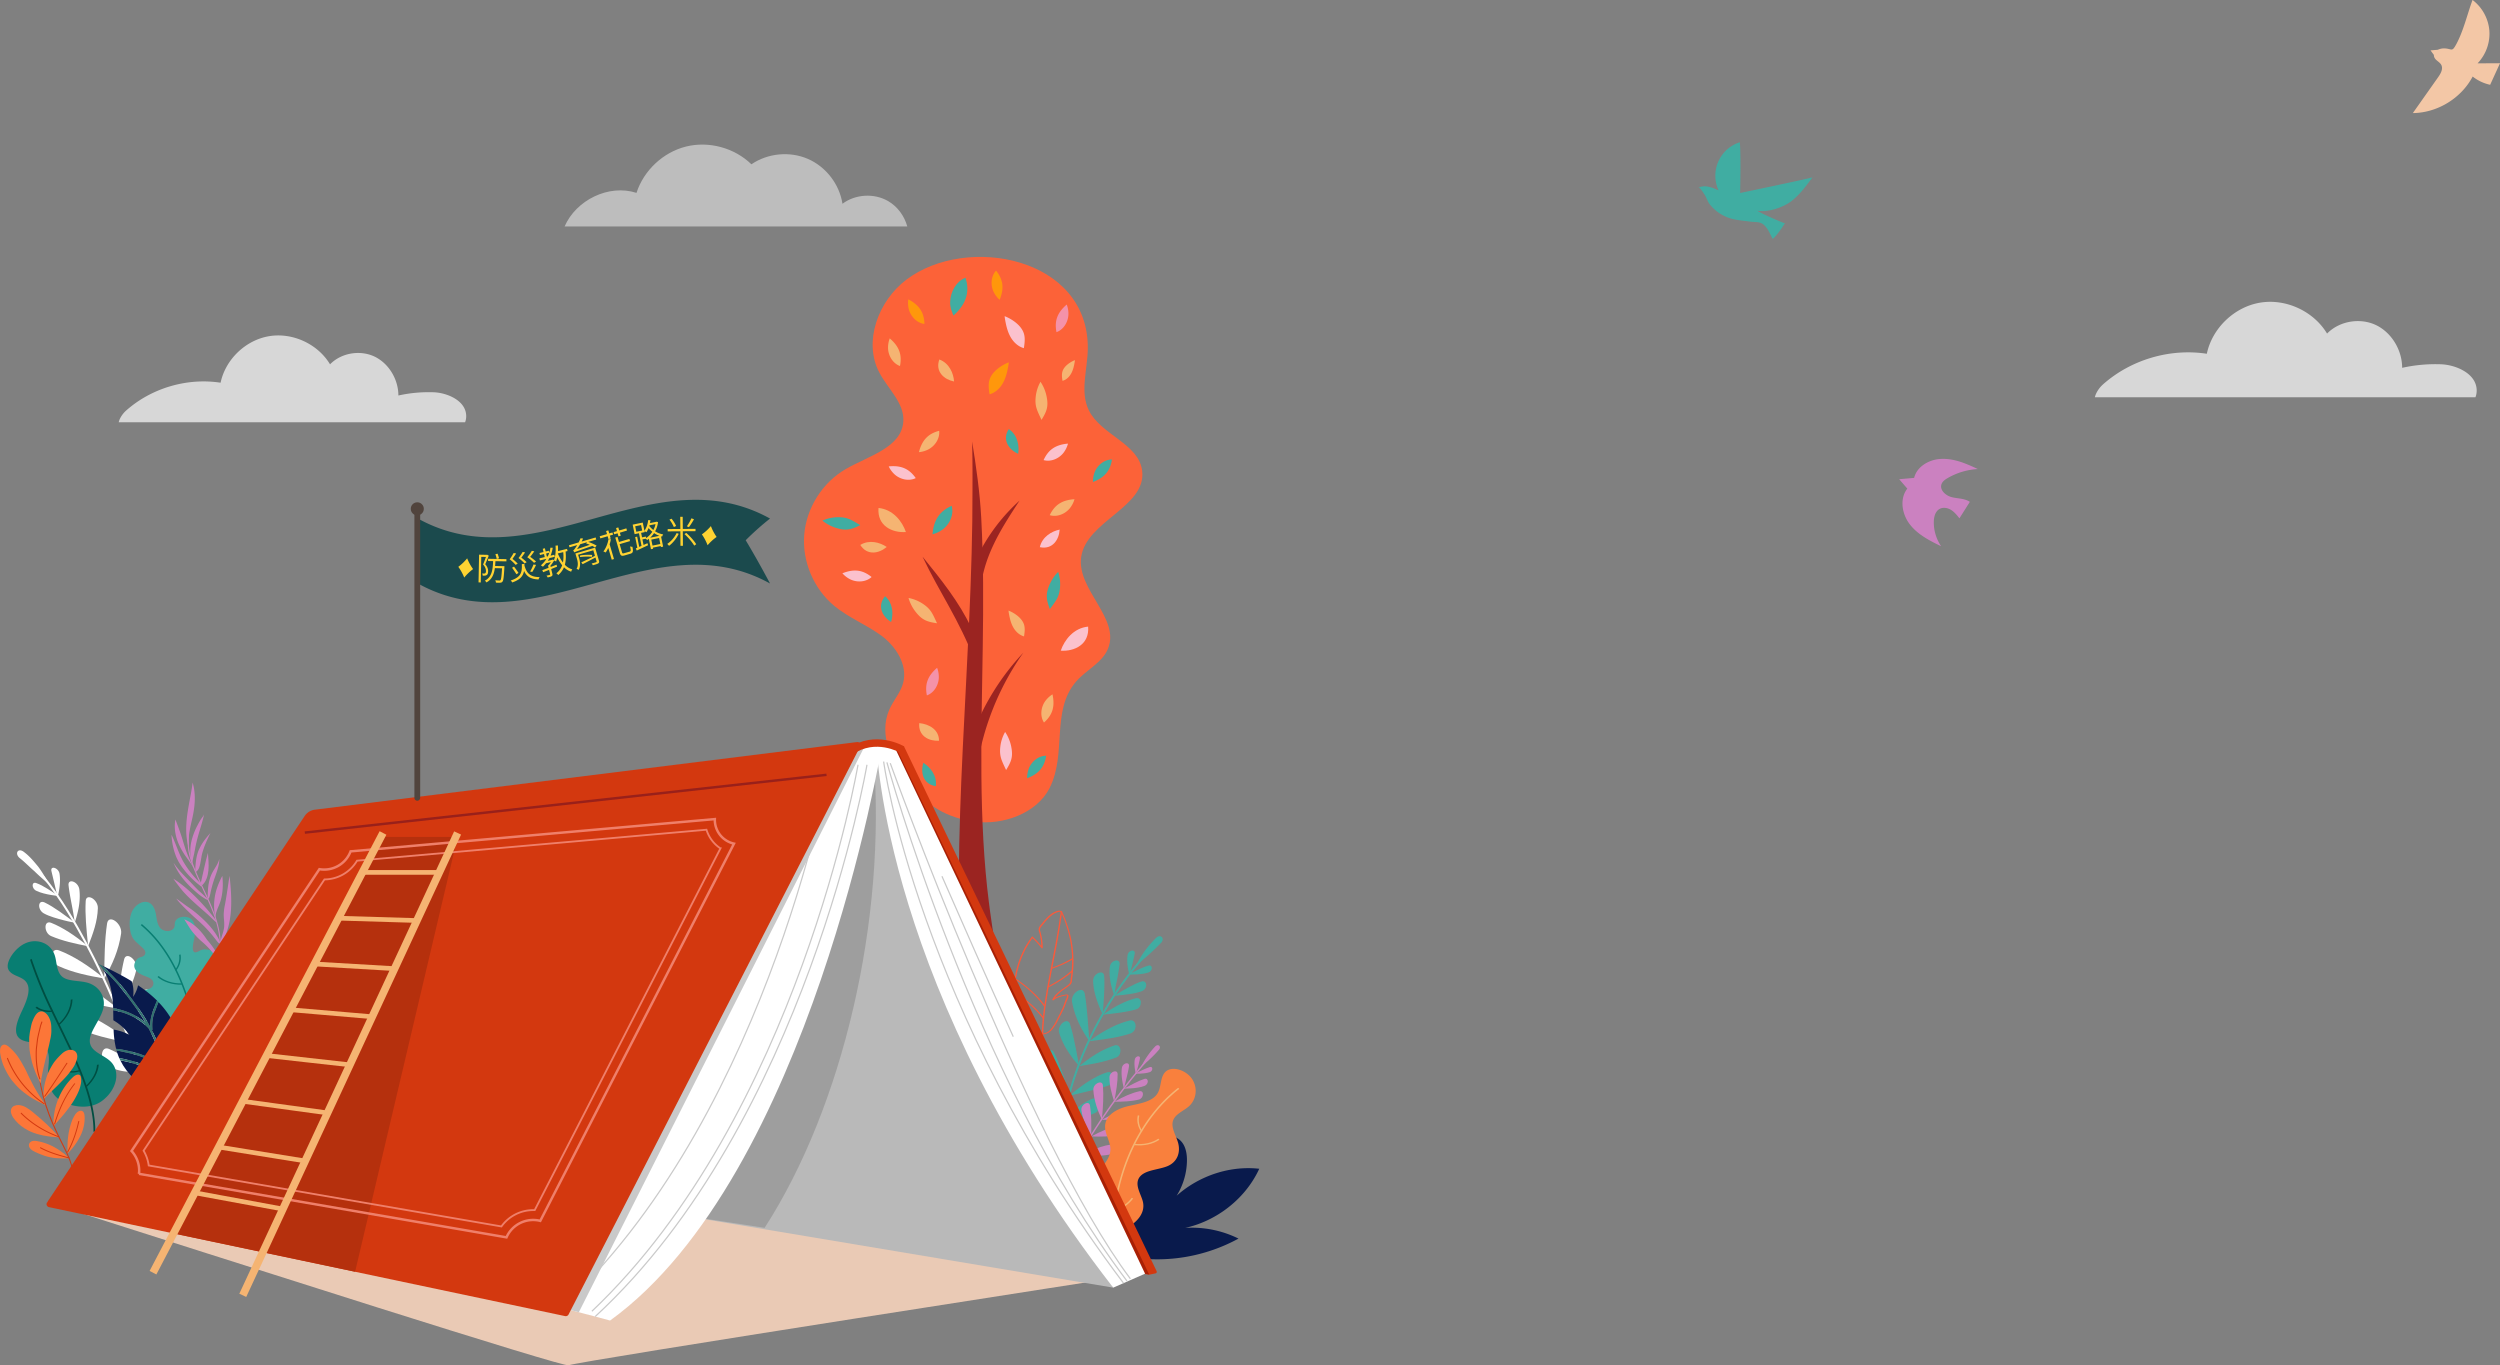 <svg id="圖層_1" data-name="圖層 1" xmlns="http://www.w3.org/2000/svg" viewBox="0 0 3454.13 1886.42"><rect x="0" y="0" width="3454.13" height="1886.42" fill="#808080" stroke="none"/><defs><style>.cls-1{fill:#1b4a4d;}.cls-2{fill:#ffd332;}.cls-3,.cls-35,.cls-36{fill:#fff;}.cls-4{fill:#40ada2;}.cls-5{fill:#087e72;}.cls-6{fill:#12483a;}.cls-7{fill:#004e42;}.cls-8{fill:#091a4c;}.cls-9{fill:#317170;}.cls-10{fill:#cb81c0;}.cls-11{fill:#fc7638;}.cls-12{fill:#d3380f;}.cls-13{fill:#fb593a;}.cls-14{fill:#f9803d;}.cls-15{fill:#f5b472;}.cls-16{fill:#fc6238;}.cls-17{fill:#9b2421;}.cls-18{fill:#fbc1cd;}.cls-19{fill:#ff970b;}.cls-20{fill:#f492a9;}.cls-21{fill:#eacab5;}.cls-22{fill:#a82005;}.cls-23{fill:#b9b9b9;}.cls-24{fill:#939393;opacity:0.69;}.cls-25,.cls-28,.cls-29,.cls-30,.cls-31,.cls-33,.cls-34{fill:none;}.cls-25{stroke:#c9c9c9;stroke-width:1.71px;}.cls-25,.cls-28,.cls-29,.cls-30,.cls-33,.cls-34{stroke-miterlimit:10;}.cls-26{fill:#c9c9c9;}.cls-27{fill:#b5300d;}.cls-28,.cls-29{stroke:#ef7f6a;}.cls-28,.cls-30{stroke-width:3.41px;}.cls-29{stroke-width:2.56px;}.cls-30{stroke:#99201a;}.cls-31{stroke:#51443d;stroke-linecap:round;stroke-linejoin:round;stroke-width:8px;}.cls-32{fill:#51443d;}.cls-33,.cls-34{stroke:#f5b472;}.cls-33{stroke-width:10.54px;}.cls-34{stroke-width:6.45px;}.cls-35{opacity:0.48;}.cls-36{opacity:0.68;}.cls-37{fill:#f3c7a6;}</style></defs><path class="cls-1" d="M1063.91,806.2c-162.15-89.73-324.3,89.73-486.44,0V716.47c162.14,89.73,324.29-89.73,486.44,0a380.16,380.16,0,0,0-33.62,29.94C1041.5,765.18,1052.7,785.05,1063.91,806.2Z"/><path class="cls-2" d="M653.63,786.27A68.7,68.7,0,0,0,641.39,798a67.3,67.3,0,0,0-8.17-14.85,67.34,67.34,0,0,0,12.23-11.73A67.7,67.7,0,0,0,653.63,786.27Z"/><path class="cls-2" d="M675.32,767.77c-1.44,3.67-3.29,8.26-4.9,11.79,3.32,3.81,4.05,7,4,9.8,0,2.38-.61,4.3-1.9,5.12a5.41,5.41,0,0,1-2.39.83,26.67,26.67,0,0,1-3.22,0,6.9,6.9,0,0,0-.77-3c1.1.11,2,.13,2.77.14a3.07,3.07,0,0,0,1.5-.41c.71-.47,1-1.69,1-3,0-2.47-.72-5.52-4-9.1,1.38-3.23,2.92-7.38,4-10.44l-6.47-.13-.69,35.37-3.08-.06.75-38.32,10.82.21.49-.12Zm9.18,7.58c-.09,2.28-.26,4.48-.48,6.63l12.89.25,0,1.5c-.79,13.54-1.33,18.41-2.72,19.93a3.63,3.63,0,0,1-3,1.43,45,45,0,0,1-6-.11,8.07,8.07,0,0,0-.91-3.28c2.37.27,4.66.36,5.54.37a1.81,1.81,0,0,0,1.64-.54c.94-.95,1.51-5.16,2.17-16.37l-9.9-.19c-1.18,8.51-4,15.63-11.65,19.75a10.22,10.22,0,0,0-2.16-2.46c9.83-5,10.91-15.28,11.4-27l-6.95-.13.06-3.08,25.29.49-.06,3.08Zm3-10.33c.71,2,1.67,4.78,2,6.38l-3.14.9a60.81,60.81,0,0,0-1.9-6.64Z"/><path class="cls-2" d="M712.4,780.44a56.16,56.16,0,0,0-8.23-7.71,83.81,83.81,0,0,0,5.53-8.67l3.39.61c-1.4,2.39-3.37,5.19-5.08,7.56a56.08,56.08,0,0,1,7.29,6.54Zm12.19-1.4c0,.75,0,1.45,0,2.21,3,11,8.25,16.12,21,16.07a14.48,14.48,0,0,0-1.52,3.28c-10.72-.37-16.38-4-20-11.77-1.26,6.93-5.25,12.1-16.32,15.94a9.93,9.93,0,0,0-2.18-2.71c14.9-4.78,15.83-11.89,15.39-22.61Zm-14.44,3.79c2.15,2.81,4.9,6.56,6.23,8.75l-2.89,1.85c-1.29-2.29-3.92-6.18-6-9Zm14.68-4.35a54,54,0,0,0-8.46-7.46,67.2,67.2,0,0,0,5.74-8.44l3.39.62c-1.49,2.35-3.48,5-5.2,7.31a56.3,56.3,0,0,1,7.34,6.26Zm13-.84a55.16,55.16,0,0,0-9.33-7.71,79.13,79.13,0,0,0,6.3-8.86l3.4.66c-1.57,2.41-3.8,5.29-5.69,7.68a57.75,57.75,0,0,1,8.13,6.48Zm-5.4,12a55.72,55.72,0,0,0,4.65-9.73l3.53.6a75,75,0,0,1-5.23,9.75Z"/><path class="cls-2" d="M781.44,762c.65,7.09.44,13.08-1,18.29a21.73,21.73,0,0,0,10.3,6.35,10.67,10.67,0,0,0-1.56,3.24,24,24,0,0,1-9.93-6.13,29.37,29.37,0,0,1-7.92,10.74,14.06,14.06,0,0,0-2.62-2.4A24.78,24.78,0,0,0,776.73,781a57.23,57.23,0,0,1-6.8-10.88,31.38,31.38,0,0,1-1.62,5.74,17.25,17.25,0,0,0-2.8-1.44,35.16,35.16,0,0,1-5.07,7.23l.42,1.7c2.65-1,5.38-2.09,8.1-3.16l.73,2.76c-2.73,1.08-5.46,2.16-8.13,3.27l1.61,6.54c.4,1.62.24,2.47-.84,3.24s-2.87,1.2-5.57,1.86a12.83,12.83,0,0,0-1.7-2.52c2.15-.44,3.94-.93,4.49-1.06s.69-.35.57-.82l-1.5-6.11c-3.06,1.2-5.86,2.34-8.22,3.24l-1.1-2.81c2.37-.9,5.35-2,8.63-3.25l-.72-2.95a28.16,28.16,0,0,0,3.93-5l-6.66,1.64a47.81,47.81,0,0,1-4.31,4.77,31,31,0,0,0-2.87-1.88,37.74,37.74,0,0,0,7.66-9l-9,2.22-.7-2.83,7.4-1.81-1-4.23-5.6,1.37-.67-2.73,5.6-1.38-1.11-4.48,2.95-.73,1.1,4.49,4.4-1.08.64,2.61a42.74,42.74,0,0,0,1.55-6.82l3.16.13a48.94,48.94,0,0,1-3,10.89l5.17-1.27.69,2.82-7.44,1.82c-.72,1.31-1.44,2.62-2.26,3.87l6.23-1.53.56-.32,1.77.74c2.16-5.24,2.67-12.57,2.16-20l3.29-.26c.16,2.68.21,5.29.11,7.81l12.48-3.06.73,3ZM755.59,769l1.29-.32a44.39,44.39,0,0,0,2-5l-4.32,1.06Zm22.2,8.27a50.11,50.11,0,0,0,.4-14.41l-7.48,1.83A60.14,60.14,0,0,0,777.79,777.22Z"/><path class="cls-2" d="M823.77,745.44l-11.15,3.25a65,65,0,0,1,11.68,5.16l-2.13,2.59c-1-.66-2.34-1.42-3.8-2.18-21.3,7.42-23.44,8.09-24.73,9-.35-.58-1.21-1.93-1.79-2.68.92-.45,1.78-1.58,2.9-3.23a49.87,49.87,0,0,0,2.75-4.25l-10.6,3.1-.83-2.83,13.43-3.92c.93-1.83,1.86-3.85,2.63-5.77l3.5.4c-.65,1.38-1.33,2.82-2,4.17l19.34-5.65Zm3.79,29.28c.56,1.9.29,2.85-1,3.69s-3.77,1.52-7.45,2.59a11,11,0,0,0-1.67-2.44c2.64-.68,5.47-1.51,6.09-1.74s.94-.55.77-1.14l-1.58-5.4c-6.28,3.3-12.79,6.76-17.71,9.21L803.14,777c4.56-2.11,11.89-5.58,18.86-9l-2.26-7.73-21,6.13,1.44,4.94c1.3,4.43,2.34,10.64-.61,16a8.92,8.92,0,0,0-3-1.22c2.72-4.78,1.75-10,.6-13.93l-2.2-7.51,27.28-8Zm-12.63-22c-1.71-.69-3.48-1.41-5.15-1.93l1.45-1.66-9.63,2.82c-1.4,2.42-2.89,4.69-4.38,6.82Zm-13.27,14.66a78.33,78.33,0,0,1,16.54-.67l-.29,2.61a76.8,76.8,0,0,0-16.67.38Z"/><path class="cls-2" d="M841.75,737l4.43-1.3.88,3L842.63,740l1.16,4-3.08.91-1.16-4-10.09,3-.88-3,10.09-3-1.24-4.22,3.08-.91Zm2.27,8a46.65,46.65,0,0,1-1.72,7l6,20.4-3.08.9L840.4,757a40.33,40.33,0,0,1-3.53,6.4,18.94,18.94,0,0,0-3.18-1.45,39.53,39.53,0,0,0,7-16.91Zm9.29-8.18-4.69,1.38-.87-3,4.68-1.37-1.23-4.23,3.08-.9,1.24,4.22,9.88-2.89.88,3L856.39,736l1.23,4.18-3.08.91Zm16.56,25.37c1.94-.57,2-1.72.63-7.25a7.91,7.91,0,0,0,3.25.47c1.38,6.43,1,8.55-2.85,9.69l-7.77,2.27c-4.18,1.23-5.67.52-6.84-3.49l-6.2-21.16,3.08-.9,2.07,7,14.35-4.21.88,3-14.36,4.21,3.27,11.14c.51,1.74,1,1.95,3.14,1.33Z"/><path class="cls-2" d="M909.15,721.29a33.52,33.52,0,0,1-4,12.75,29.38,29.38,0,0,0,11.12,4.34,12.64,12.64,0,0,0-1.45,3l-1.51-.36,2.9,14.23-3.06.62-.29-1.42-10.78,2.19.31,1.55-3,.61-2.93-14.4c-.77.65-1.55,1.21-2.34,1.78a8.65,8.65,0,0,0-2-1.84l-4.52.92,1.57,7.72c1.76-.81,3.57-1.63,5.37-2.49l.89,2.83c-5.57,2.61-11.39,5.33-15.69,7.37l-1.24-3,2.1-.92-3-14.71,2.72-.55,2.88,14.14,3.16-1.45-3.55-17.42-6,1.23-2.67-13.15,13.92-2.84,2.33,11.43a32,32,0,0,0,5.11-14.83l3.21.11c-.18,1.34-.4,2.69-.64,4l8.33-1.7.53-.24Zm-30,13.39,8.1-1.65-1.53-7.55-8.11,1.65Zm13.68,8.75a31.62,31.62,0,0,0,8.42-8.72,39.69,39.69,0,0,1-5.17-5.1,31.32,31.32,0,0,1-2.91,5.76,18.5,18.5,0,0,0-2.63-1.44l.26,1.29-5,1,1.27,6.21,5.3-1.08Zm4.54-17.63-.27.91a35.6,35.6,0,0,0,5.59,5.6,28.89,28.89,0,0,0,3-8.19Zm13.74,14.54a32.8,32.8,0,0,1-7.42-3.79,35.26,35.26,0,0,1-5.43,6.41Zm1.22,11.29-1.69-8.28-10.78,2.2,1.69,8.28Z"/><path class="cls-2" d="M937.75,737.51c-3,6.49-8.43,13.09-13.42,16.65a13.4,13.4,0,0,0-2.44-2.62,38.8,38.8,0,0,0,13-15.06ZM943.4,734l.16,20.11-3.39,0L940,734.06l-17.51.14,0-3.21,17.51-.14L939.85,714l3.39,0,.14,16.81,17.59-.14,0,3.21ZM931,728.19a43.39,43.39,0,0,0-6.07-10.25l2.94-1.25a44.23,44.23,0,0,1,6.29,10.07Zm17.22,8.09c5.23,4.71,11.14,11.27,13.68,15.69l-2.76,1.91c-2.45-4.46-8.18-11.19-13.45-16Zm10.64-18.83a97.2,97.2,0,0,1-7.05,10.93L949,727.12a63.41,63.41,0,0,0,6.33-11Z"/><path class="cls-2" d="M990.11,741.86a68.55,68.55,0,0,0-12.47,11.48,67.9,67.9,0,0,0-7.88-15,68,68,0,0,0,12.47-11.49A66.94,66.94,0,0,0,990.11,741.86Z"/><path class="cls-3" d="M61.44,1210.85c25.77,32.4,43.38,63.29,58.74,91.78,15.15,28.64,27.85,55.24,39.18,82.4,6,13.46,11,27.28,16.64,41.28,5.05,14.21,10.7,28.59,15.52,44,10.18,30.7,20.23,64.63,28,105.09.61,2.88-2.24,3.4-2.85.53-7.69-40.25-17.71-74.09-27.86-104.69-4.8-15.4-10.44-29.75-15.47-43.92-5.59-14-10.66-27.75-16.6-41.17-11.3-27.1-24-53.63-39.07-82.18-15.3-28.39-32.89-59.2-58.45-91.34C57.33,1210.4,59.57,1208.55,61.44,1210.85Z"/><path class="cls-3" d="M192.86,1479.64a136.38,136.38,0,0,0-20.52-18.3,115.65,115.65,0,0,0-22-12.17c-12.19-4.92-12.86,19.27-.75,24.5C164.25,1480.18,179.27,1482.66,192.86,1479.64Z"/><path class="cls-3" d="M182.64,1441.66l-6.38-5.09c-3.92-3.11-9.43-7.29-15.79-11.56-12.6-8.64-27.72-17.88-38.74-21.3-11.38-3.53-11.08,17.53-.1,22.38,10.13,4.4,25.54,8,38.21,10.89S182.64,1441.66,182.64,1441.66Z"/><path class="cls-3" d="M106.19,1378c18,8.1,36.27,12.17,56.3,15.34a337.34,337.34,0,0,0-28.62-21.4,184.12,184.12,0,0,0-27.22-14.67C95.73,1352.67,95.24,1373,106.19,1378Z"/><path class="cls-3" d="M81.38,1335c19.79,9,40.81,13.18,62.78,17-22.25-18.15-42.76-31.32-62.91-39C69.19,1308.5,69.34,1329.87,81.38,1335Z"/><path class="cls-3" d="M70.55,1293.29c16,6.78,31.93,10.24,51,14.08-19-15.66-35.11-26-50.93-32.4-5.32-2-7.81,1.51-7.74,6S65.36,1291,70.55,1293.29Z"/><path class="cls-3" d="M27.16,1185.52c7.14,5.47,13.38,12.31,20.33,18.11,6.43,6.39,13.28,12.25,20,17.91a168.71,168.71,0,0,0-14.35-23.67c-6-7.25-12-14.69-19.71-20.48C25,1170.54,19.71,1179.18,27.16,1185.52Z"/><path class="cls-3" d="M103.36,1274.75c-14.08-10.42-28-21.25-41.85-27.93-9.42-4.12-9.94,10-1.08,15.08,8,4.47,19,7.31,27.53,9.6S103.36,1274.75,103.36,1274.75Z"/><path class="cls-3" d="M81.63,1238.06c-11-6.5-20.89-14.17-31.43-17.94-6.87-2.6-6.73,7.8.07,10.69,5.89,2.89,13.67,4.61,20.06,5.72S81.63,1238.06,81.63,1238.06Z"/><path class="cls-3" d="M196.85,1478.34a180.05,180.05,0,0,1,5.1-27.48,137.52,137.52,0,0,1,8.54-24.2c5.7-12.5,22.81,7.33,17,19.81C220.1,1461.7,209.59,1472.76,196.85,1478.34Z"/><path class="cls-3" d="M181.19,1442.2s2.38-12.22,5.36-27.49c3-15.1,7.23-33.25,11.7-44,4.74-11.38,21.28,5,16.75,17.2-4,11-12.16,24.69-19.68,35.51S181.19,1442.2,181.19,1442.2Z"/><path class="cls-3" d="M188.38,1339.71c-4.53,20-14.42,37-25.6,53.47.8-12.77,2-24.83,3.29-36a238.86,238.86,0,0,1,5.43-31.5C174.49,1313.41,191.18,1327.35,188.38,1339.71Z"/><path class="cls-3" d="M167.36,1289.7c-3.39,23.21-12.05,42.82-23.33,62.41.2-28.81.56-53.68,3.92-76.16C150,1262.27,169.09,1275.75,167.36,1289.7Z"/><path class="cls-3" d="M135.21,1254.88c-.56,18.3-6.51,34.54-13.45,52.35-2.5-24.5-4.37-44-3.36-62.07.17-5.92,4.51-6.63,8.82-4.25C131.38,1243.33,135.45,1248.83,135.21,1254.88Z"/><path class="cls-3" d="M103.23,1274.83c-2.08-17.54-6.64-34.86-8.46-51.12-1.62-10.88,13.62-5.79,14.92,5.54,1.23,9.94.07,21.26-2.12,30.25A142.2,142.2,0,0,1,103.23,1274.83Z"/><path class="cls-3" d="M79.61,1239.44c-3-12.39-5.84-24.49-8.59-36-1.57-7.75,9.28-4.74,11.12,3.17,1.28,7.06.71,15.36-.25,21.8A96.67,96.67,0,0,1,79.61,1239.44Z"/><path class="cls-4" d="M223.57,1442.85a14.68,14.68,0,0,1-1.29-5.12c-.22-4.29,2.48-9.28,7.56-11.77,3.35-1.63,7.5-2,10.41-4.18a7.91,7.91,0,0,0,1.33-11.31c-2.57-3.28-6.87-5.19-10.85-7.13a134.67,134.67,0,0,1-28.93-18.4c-2.62-2.2-5.05-4.64-5.77-7.78s1.14-7.36,5.06-9.33c2.2-1.11,4.74-1.35,6.9-2.53a7.38,7.38,0,0,0,2.54-10.91c-2.37-3.13-6.82-4.49-10.78-6-6.58-2.61-13-6.26-14.13-12.59-.63-3.25.91-7.44,3.77-10.56,3.27-3.59,7.61-2.39,10.16-5.51a5.66,5.66,0,0,0,.94-5.52,12,12,0,0,0-3.18-4.28c-4.22-4.2-9.26-7.69-12.71-12.38-3.29-4.25-5-11.16-5.41-18.47s.77-15.11,4-21.13c4-7.5,13.18-13.71,20.91-11.47,6.91,1.93,9.89,9.37,11.24,16.15,1.2,6.91,1.71,14.21,5.95,19.4,3.51,4.09,11.57,6.27,17.05,2.24,5-3.71,1.66-7.49,4.19-11.89,4.37-7.68,18.67-7.24,23.21-.9a20.77,20.77,0,0,1,3.74,11.46,54.64,54.64,0,0,1-.89,12.56c-.76,4.68-3.72,14.7-1.3,18.85,2.31,3.83,7.91-.84,10.76-1.75a17.67,17.67,0,0,1,13.82,1.21,20,20,0,0,1,8.17,9.31,26.46,26.46,0,0,1,1.91,12.53c-.87,8.49-5.24,16.24-10.56,23-2.8,3.57-6,7.13-6.92,11.29s1.07,9.15,5.62,9.74c3.94.52,7.69-2.45,11.71-2.67,6.72-.38,10.46,6.74,12,12.87a93.29,93.29,0,0,1,2.42,16,122.68,122.68,0,0,1-.34,17,115.54,115.54,0,0,1-8,33.38c-3.41,8.32-9.05,16.47-16.47,21s-16.28,5.43-26.06,1.93c-8.41-3-15.61-8.18-22-13.64a123.75,123.75,0,0,1-15.82-16.5A30,30,0,0,1,223.57,1442.85Z"/><path class="cls-5" d="M275.72,1519.73l-2-.53c4.36-20.43,3.89-40.5,1.48-60.42a473.23,473.23,0,0,0-11.61-59c-5.87-22.67-14-45.34-25.2-66.34A209,209,0,0,0,219,1303.59a172.24,172.24,0,0,0-24.47-25.36l1.48-1.51a174.28,174.28,0,0,1,24.68,25.59,210.06,210.06,0,0,1,19.52,30.07c11.35,21.15,19.48,44,25.4,66.83a475,475,0,0,1,11.67,59.28C279.69,1478.57,280.2,1499,275.72,1519.73Z"/><path class="cls-5" d="M251.27,1358.69l-.22,1.85c-13,.23-25.06-3.7-33.47-10.64l1.56-1.38C227.22,1355.2,238.74,1359,251.27,1358.69Z"/><path class="cls-5" d="M249.52,1318.73a28.31,28.31,0,0,1-6.19,22.33l-1.64-.94a26.57,26.57,0,0,0,5.79-20.89Z"/><path class="cls-6" d="M290.79,1407.93a47.09,47.09,0,0,1-6.13,13.11,22.13,22.13,0,0,1-12.67,8.83l-.44-1.74a20.05,20.05,0,0,0,11.35-8c2.79-3.83,4.44-8.29,5.87-12.63Z"/><path class="cls-6" d="M275.42,1452.24l-1,1.62c-10.7-4.21-19.44-10.51-25-18.49l1.87-.93C256.68,1442.15,265.1,1448.23,275.42,1452.24Z"/><path class="cls-5" d="M151.91,1465.79c-8.89-8-23.51-12.07-27-22.54-5-14.29,13.08-31.87,17.55-49,4.37-16.2-5.17-32.14-22.11-36.63-11.17-3-25.46-1.55-33.68-7.64-4.56-3.48-6.45-8.61-7.78-14.29s-1.66-12-3.87-17.44A27.63,27.63,0,0,0,60.54,1303a31.12,31.12,0,0,0-23.33-.59c-8.32,3-15.92,10-20.88,17.34S9,1334.88,11.82,1340c2.16,3.91,6.28,6.27,10.94,8.29s9.64,4,12.68,7.63c8.82,9.89,1.25,27.43-5.58,41.82-6.93,14.75-12.65,31.22-1.07,38.34,8.13,4.9,22.38,3.76,30.84,9,10.56,6.79,7.9,21,6.85,33-1.14,14.71,1.44,29,12.42,38.87,5.93,5.45,16.57,10,28.11,11.55s24.38,0,34.56-7.91C161.62,1505.3,167.33,1479.6,151.91,1465.79Z"/><path class="cls-7" d="M129.14,1563.71l2.51-.25c.18-19-4.15-38.73-10-57.38s-13.65-36.91-21.76-54.44q-14.82-30.72-29.88-62a612.31,612.31,0,0,1-26.27-64.8L41.51,1326a604.7,604.7,0,0,0,26.2,64.74q15.08,31.27,29.86,61.91c8.07,17.45,15.74,35.51,21.65,54.17S129.35,1545,129.14,1563.71Z"/><path class="cls-7" d="M80.81,1414.84l1.62,1c11.15-10.26,17.64-23.09,17.75-35.15l-2.41.54C97.71,1392.7,91.42,1405,80.81,1414.84Z"/><path class="cls-7" d="M49,1392.31c5.46,4.56,14.17,6.59,23.75,5.75l.49-1.92c-9,.83-17.15-1.11-22.29-5.39Z"/><path class="cls-7" d="M78.59,1475.55c4.25,2.08,8.51,4.33,13.78,5.51a32.41,32.41,0,0,0,17.95-1l-.57-1.64a29,29,0,0,1-16.14.84c-5-1.13-9.17-3.31-13.3-5.34Z"/><path class="cls-7" d="M118.47,1500.5l1.79.91c9.53-9,15.44-20,16.2-30.53l-2.45.33C133.3,1481.34,127.59,1491.85,118.47,1500.5Z"/><path class="cls-8" d="M207.58,1419c-8.17-15.61-18.91-30.11-29.43-44.13a269.34,269.34,0,0,0-37.46-41c14,6.78,27.94,13.76,41.17,21.82a44.06,44.06,0,0,1,2,21.66,44.94,44.94,0,0,0,6.89-16A179.4,179.4,0,0,1,214.38,1380c.89.83,1.78,1.7,2.64,2.57-1.7,3.47-3,7.24-4.28,10.56C209.16,1402.15,207.33,1409.69,207.58,1419Z"/><path class="cls-8" d="M205.32,1420.74c.51,1,1,2,1.53,3,8.51,17.26,16.74,35.64,22.58,54.6-8.78-9.24-20.55-16-32.2-20.6-8.46-3.36-17.41-5.21-26.28-7.09a72.47,72.47,0,0,0-10.52-1.47,131.94,131.94,0,0,1-3.47-26.68,68.26,68.26,0,0,1,21.89,7.42,69.9,69.9,0,0,0-22.23-20.24c-.06-4.6-.11-9.21-.23-13.8C174.78,1398.76,192.49,1407.36,205.32,1420.74Z"/><path class="cls-8" d="M194,1459.44c13.88,5,28.22,13.51,37.33,25.3l0,0c1,3.56,1.89,7.14,2.67,10.73-17.17-20.24-43.45-28.73-69.23-33.62a77.45,77.45,0,0,1-3.52-9.7c-.07-.23-.14-.46-.19-.69,3.88.47,7.8,1.52,11.61,2.33A159.91,159.91,0,0,1,194,1459.44Z"/><path class="cls-8" d="M176.07,1376.75c8.72,11.61,17.54,23.5,24.91,36.12A91.66,91.66,0,0,0,156.31,1393c0-1.24-.08-2.46-.14-3.69-.85-17.94-4.31-36.91-14.77-51.09A269.33,269.33,0,0,1,176.07,1376.75Z"/><path class="cls-8" d="M239,1502.07c-.35-.55-.74-1.09-1.13-1.62-5-26.89-16.25-53.06-28.05-77.13a1.09,1.09,0,0,0,.72-1.2c-.63-9,.21-16.81,3.72-25.2,1.53-3.62,2.83-8.22,4.75-12.33,20.18,21,34.06,49.34,31.07,78.16-.84,8.14-3,16.06-4.16,24.16-.85,6,.5,14.56-1.67,20.19a10.34,10.34,0,0,1-4.54,5.58q-.48-4.44-1.24-8.85A1.14,1.14,0,0,0,239,1502.07Z"/><path class="cls-8" d="M235.2,1501.5c.74,4.06,1.35,8.13,1.78,12.22-7,1.7-16.71-2.57-23.49-5.31-20.23-8.17-37.71-23.8-47.3-43.45C192.35,1470.07,219.19,1479.2,235.2,1501.5Z"/><path class="cls-9" d="M234,1495.49c-.78-3.59-1.69-7.17-2.67-10.73l0,0c-9.11-11.79-23.45-20.27-37.33-25.3a159.91,159.91,0,0,0-21.31-5.63c-3.81-.81-7.73-1.86-11.61-2.33-.22-.77-.43-1.55-.62-2.34a72.47,72.47,0,0,1,10.52,1.47c8.87,1.88,17.82,3.73,26.28,7.09,11.65,4.61,23.42,11.36,32.2,20.6-5.84-19-14.07-37.34-22.58-54.6-.49-1-1-2-1.53-3-12.83-13.38-30.54-22-48.93-24.9,0-.93,0-1.9-.08-2.85A91.66,91.66,0,0,1,201,1412.87c-7.37-12.62-16.19-24.51-24.91-36.12a269.33,269.33,0,0,0-34.67-38.54,52.23,52.23,0,0,0-6.12-7l5.41,2.63a269.34,269.34,0,0,1,37.46,41c10.52,14,21.26,28.52,29.43,44.13-.25-9.33,1.58-16.87,5.16-25.85,1.32-3.32,2.58-7.09,4.28-10.56.66.66,1.3,1.31,1.95,2-1.92,4.11-3.22,8.71-4.75,12.33-3.51,8.39-4.35,16.18-3.72,25.2a1.09,1.09,0,0,1-.72,1.2c11.8,24.07,23,50.24,28.05,77.13.39.53.78,1.07,1.13,1.62a1.14,1.14,0,0,1-.53,1.76q.76,4.41,1.24,8.85a9.45,9.45,0,0,1-2.69,1c-.43-4.09-1-8.16-1.78-12.22-16-22.3-42.85-31.43-69-36.54-.51-1-1-2-1.43-3.09C190.54,1466.76,216.82,1475.25,234,1495.49Z"/><path class="cls-10" d="M260.92,1153.28a95.77,95.77,0,0,0,2,27.87c2.24,9.06,5.72,17.84,9.35,26.48,7.37,17.27,16.2,33.94,22.93,51.57s11,36.38,10.05,55.32a123,123,0,0,1-15.35,54l-1.36-.76a121.41,121.41,0,0,0,15.16-53.36c1-18.7-3.18-37.27-9.95-54.7s-15.51-34.16-22.9-51.51c-3.66-8.7-7.14-17.47-9.44-26.73a97.77,97.77,0,0,1-2-28.32Z"/><path class="cls-10" d="M239.46,1214l1.84,2.63c1.12,1.58,2.67,3.61,4.28,5.77,3.24,4.24,6.8,8.6,8.06,10,8.93,9.81,18.22,17.71,27.3,25.7,4.64,4,9.15,8.13,13.63,12.45.65.65,1.33,1.27,2,1.88l1.16,1c.32.28.69.5.93,0a1.16,1.16,0,0,0,0-.78,11.4,11.4,0,0,0-1.85-3.13c-.72-1-1.48-2-2.24-2.93A309,309,0,0,0,269,1238C259.87,1229.1,250.12,1220.74,239.46,1214Z"/><path class="cls-10" d="M278.47,1225.22a125.81,125.81,0,0,1-27.36-27.77l-2.88-4.41-1.42-2.28-1.35-2.7c-.85-1.81-1.82-3.68-2.52-5.57s-1.38-3.8-2-5.75a98.59,98.59,0,0,1-4-23.38c2.9,5.64,5.14,11.81,7.78,18.3,1.18,3.21,2.69,6.51,4,9.74.68,1.62,1.58,3.23,2.34,4.82a50.19,50.19,0,0,0,2.4,4.54,132.22,132.22,0,0,0,23.86,29.86Z"/><path class="cls-10" d="M260.08,1168.3a7.15,7.15,0,0,1-.58-1.77l-.8-4a80.26,80.26,0,0,1-1.09-8.07,114.52,114.52,0,0,1-.1-16.36c.65-10.88,2.54-21.52,4.47-31.92,1.55-8.33,3.16-16.53,4.16-24.93,4.14,13.48,3.55,28.74.9,42.73-2,10.9-5.24,21.41-6.15,32.43a52.2,52.2,0,0,0-.25,6.12,24.41,24.41,0,0,1,0,5.54C260.46,1168.71,260.27,1168.63,260.08,1168.3Z"/><path class="cls-10" d="M271.26,1164.53c2.82-12.71,7.69-25.35,10.85-39.87-.52,2.36-3.75,5.92-4.93,7.9-1.59,2.67-3.06,5.33-4.48,8.07a96.09,96.09,0,0,0-7.11,17.53,62.86,62.86,0,0,0-2.68,18.87c0,5.14.36,10.84,2.55,15.78.4-2.45,1-4.88,1.43-7.28s1.2-4.7,1.56-7,.94-4.43,1.27-6.61.9-4.44,1.35-6.63Z"/><path class="cls-10" d="M267.57,1199.27c-2.85-5.19-6.37-9.61-9.8-14.48l-2.64-3.74-2.4-3.87a85.12,85.12,0,0,1-4.45-8.12c-5.51-11.21-8.36-24.7-5.9-36.77,3,8,6.17,16.23,8.91,24.87,2.15,6.76,4,13.75,6.61,20.55a148.54,148.54,0,0,0,9,19.33Z"/><path class="cls-10" d="M270.2,1204.73c4.59-2,6-8.48,7-14.17q.5-2.91,1-5.75a38.81,38.81,0,0,1,1.1-5.43c.83-3.2,1.93-6.36,3-9.43a193,193,0,0,1,8.48-19c-6.2,6.79-11.72,13.85-15.52,22.15-3.94,8-5.1,18.74-5.47,29.42Z"/><path class="cls-10" d="M279.06,1223.21c5.46-4.46,8.13-12.51,8.9-20.65s-.13-16.43-.68-24.1c-3.81,13.09-6.58,27.85-10,42.16Z"/><path class="cls-10" d="M293.64,1205.15c3.35-6.2,7.93-11.7,9.38-18.61.05,10.44-4.47,20.44-7.84,30.63-1.44,4.48-2.67,9.11-3.8,13.82-.32,1.4-2.17,12-3.7,10.53-1.36-1.31-.39-10.81-.29-12.58a66,66,0,0,1,1.78-12A50.65,50.65,0,0,1,293.64,1205.15Z"/><path class="cls-10" d="M297.49,1267.79a77.67,77.67,0,0,1-.22-31.29c1.94-9.76,5.68-18.32,9.9-26.32,1.5,13.32.55,27.49-4,39.06-2.57,6.61-6.26,13.17-5.25,21C297.78,1269.43,297.66,1268.6,297.49,1267.79Z"/><path class="cls-10" d="M304.14,1306.52c8.31-12.43,13.25-28.84,14.74-46s0-34.65-1.71-50.41c-2.1,12.62-3.75,26-6.26,39.34a74.06,74.06,0,0,0-1.81,13.8c0,2.75.21,5.66.49,8.49a64,64,0,0,1,.17,8.51c-.8,8.64-5.06,15.69-5.51,23.93Z"/><path class="cls-10" d="M243.52,1241.53c2.15,1.16,13.85,10,15.42,11,3.3,2.22,6.41,4.45,9.5,6.87a185,185,0,0,1,16.9,15.25c6.59,6.71,12.39,14.59,14.31,18.26,1,1.44,5.42,9,4,10.53-1.18,1.19-5.85-5.9-6.91-7a199.89,199.89,0,0,0-14.36-16.38c-6.26-6.32-13.15-12.1-15.78-14.6C260.65,1259.91,249.29,1249.21,243.52,1241.53Z"/><path class="cls-10" d="M275.15,1236.11c-13.34-11.13-27-24.09-35.47-44.2a115.14,115.14,0,0,0,10.66,13.55c3.63,4,7.31,7.72,11.25,11.7s8.8,9.56,12.85,13.26l5.94,5.42c1.08,1,7.16,7.1,7.16,7.1C287.76,1245.28,276.4,1237.11,275.15,1236.11Z"/><path class="cls-10" d="M278.89,1300.94a108.86,108.86,0,0,1,13.55,13.67c5.3,6.35,9.42,13.64,10.07,15.46a17.35,17.35,0,0,1-.08-2.82,44.14,44.14,0,0,0-2.19-7,57.44,57.44,0,0,0-3.18-7.11,88.91,88.91,0,0,0-6.59-9.37,50.07,50.07,0,0,0-3.33-4c-1.29-1.17-3.7-5.59-8-10.64a71.89,71.89,0,0,0-16.5-14.89,56.15,56.15,0,0,0-8.05-4c4,6.2,7.19,11.92,11.21,17.08A101.59,101.59,0,0,0,278.89,1300.94Z"/><path class="cls-10" d="M316.26,1315.93c7.63-5.57,14.34-15.48,16.43-27.12s3.2-21.26,4.69-32.17c-3.88,11.92-8.64,23.63-13.4,35.69-1.75,4.35-3.57,8.73-6.12,12.1-1.16,1.57-5.29,6.74-8.93,10.94s-6.65,7.69-4.54,7.73c.7,0,3.29-1.36,5.92-3S315.45,1316.52,316.26,1315.93Z"/><path class="cls-11" d="M40.86,1579.23a5.92,5.92,0,0,0-.5,5.26c1.22,3.34,4.68,5.36,7.91,6.94a120.51,120.51,0,0,0,13.41,5.48,75.93,75.93,0,0,0,14,3.06,158.36,158.36,0,0,0,20,.37A93.56,93.56,0,0,0,78,1586.71a76.5,76.5,0,0,0-26.7-10.09,17.48,17.48,0,0,0-5.64-.24A7.06,7.06,0,0,0,40.86,1579.23Z"/><path class="cls-11" d="M98.93,1550c-5.05,13.94-6.26,29.13-5.46,43.7A95.5,95.5,0,0,0,110,1571.46a57.48,57.48,0,0,0,6.84-22.66c.11-4,.94-12.44-3.78-13.86-3.5-1.07-6.81,1.55-9.27,5.08A45.76,45.76,0,0,0,98.93,1550Z"/><path class="cls-11" d="M15.83,1531.49c-2,4.13.05,9.48,2.82,13.24,8.21,11.45,20.38,18.54,33.08,22.17,9.75,2.88,19.87,3.94,30,4.55C71.45,1559,59,1547.84,45.43,1536.65c-5.71-4.51-12-9.47-19.7-9.83C21.86,1526.63,17.58,1528,15.83,1531.49Z"/><path class="cls-11" d="M4.3,1443.59c-2.16.77-3.44,2.83-4,5.32a22.57,22.57,0,0,0,.21,7.9,84.61,84.61,0,0,0,4,14.68,109,109,0,0,0,6.58,13.25,71.81,71.81,0,0,0,8.42,11.59,92.64,92.64,0,0,0,9.69,9.9,133.06,133.06,0,0,0,16.59,11.93,188.37,188.37,0,0,0,17.8,8.92,222.72,222.72,0,0,1-19-30.15c-2.07-4.26-4.45-8.57-6.47-13a136.44,136.44,0,0,0-6.82-13.25,105,105,0,0,0-8.24-13A77.13,77.13,0,0,0,12.2,1446.3C10,1444.42,7.11,1442.61,4.3,1443.59Z"/><path class="cls-11" d="M86.46,1455a94,94,0,0,0-11.78,12.73,100.06,100.06,0,0,0-8.56,15.43,100.37,100.37,0,0,0-4.89,17.33c-.78,5.94-1.6,12.2-1.14,18.3l6.48-6.48,6.64-6.35c4.38-4.18,8.55-8.27,12.42-12.36,2.94-2.93,5.7-5.9,8.14-8.83s4.5-5.85,6.58-8.68a34.84,34.84,0,0,0,4.43-8.4,20.62,20.62,0,0,0,2-8.27c-.17-3.17-1.25-7-6.08-8.47C95.48,1449.37,90.05,1452,86.46,1455Z"/><path class="cls-11" d="M101,1488.07c-18.15,16.86-27.9,42.38-27.25,68.13,4.49-5.1,9-10.21,13.33-15.33s8.1-10.25,11.8-15.45a93.17,93.17,0,0,0,6-9.92,82.45,82.45,0,0,0,4.57-9.7,59,59,0,0,0,2.45-9.16,23.08,23.08,0,0,0-.23-8.51,3.5,3.5,0,0,0-2.61-3.24C106.33,1484.16,103.09,1486.16,101,1488.07Z"/><path class="cls-12" d="M95.85,1599.55a.62.62,0,0,1,0,.46.82.82,0,0,1-.94.42c-13.66-3.56-26.81-7.23-39.31-14a.63.63,0,0,1-.21-.91.77.77,0,0,1,1-.27c12.4,6.7,25.46,10.44,39.12,13.94A.58.58,0,0,1,95.85,1599.55Z"/><path class="cls-12" d="M81.9,1570.32a.55.55,0,0,1,0,.54.79.79,0,0,1-1,.37c-18.78-6.93-36.71-17.29-52.1-32.58a.74.74,0,0,1,0-1,.72.72,0,0,1,1,0c15.25,15.18,33.05,25.51,51.72,32.41A.54.54,0,0,1,81.9,1570.32Z"/><path class="cls-12" d="M103.84,1497.19a.38.38,0,0,1-.1.35C91.53,1513,82.31,1532.37,76.22,1553a.81.81,0,0,1-.87.53.58.58,0,0,1-.5-.74c6.11-20.71,15.39-40.18,27.68-55.65a1,1,0,0,1,1-.28A.45.45,0,0,1,103.84,1497.19Z"/><path class="cls-12" d="M109.5,1549.15a.52.52,0,0,1,0,.33c-3.1,13.87-7.75,28.73-15.46,42.45a.79.79,0,0,1-.95.35.57.57,0,0,1-.27-.84c7.57-13.58,12.25-28.23,15.3-42a.84.84,0,0,1,.83-.59A.56.56,0,0,1,109.5,1549.15Z"/><path class="cls-12" d="M61.73,1524.79a.61.61,0,0,1-.15.59.78.78,0,0,1-1,.15,137.75,137.75,0,0,1-50.91-62.87.82.82,0,0,1,.38-1,.7.7,0,0,1,.95.41,136.79,136.79,0,0,0,50.5,62.45A.53.53,0,0,1,61.73,1524.79Z"/><path class="cls-12" d="M93.16,1468.9a.36.36,0,0,1,0,.22c-9,13.64-18.8,29.11-30.67,45.84a.81.81,0,0,1-1,.26.56.56,0,0,1-.23-.85c11.82-16.62,21.72-32,30.55-45.63a.87.87,0,0,1,1-.27C93,1468.55,93.15,1468.72,93.16,1468.9Z"/><path class="cls-12" d="M53,1461.1a1,1,0,0,1,.37.09c.61.28.17,1.11.16,1.56l0,2.62a42.89,42.89,0,0,0,.07,5.07s.3,4.22.74,10.57a102.79,102.79,0,0,0,1.38,10.76A119.74,119.74,0,0,0,57.91,1504c1,4.11,1.73,8.3,2.92,12.08s2.18,7.35,3.08,10.4l3.52,10,1.08,3,4.68,11.58c1.63,3.83,3.39,7.61,5.08,11.41l1.17,2.49c5.63,12.29,12.37,24.13,17.32,36.53,7.57,21.55,11.14,45.19,6.27,67.59a.43.43,0,0,1-.55.3.47.47,0,0,1-.39-.5c4.66-22.17,1-45.62-6.68-66.88-4.59-11.48-10.92-22.74-16.3-34.3l-1.21-2.51c-2-4.32-4-8.67-5.89-13-1.77-4.44-3.69-8.81-5.33-13.29l-.74-2.08L65,1534s-.34-1-.93-2.63-1.46-4.05-2.27-7-1.85-6.34-2.92-10c-.84-3.72-1.74-7.68-2.64-11.65s-1.34-8-2-11.77A92.24,92.24,0,0,1,53,1480.64c-.4-6.1-.67-10.16-.67-10.16-.26-2.62.08-5.25,0-7.87C52.32,1462.22,52.32,1461.08,53,1461.1Z"/><path class="cls-11" d="M54.68,1397.83c-4.57,1.63-7.55,7.45-9.63,12.85-1.55,3.55-2.12,7.4-2.93,11.15s-1.34,7.56-1.71,11.34c-.1,3.84-.06,7.66.09,11.44a62.41,62.41,0,0,0,1.18,11.24c.68,3.71,1.46,7.36,2.3,10.94a102.19,102.19,0,0,0,3.43,10.5c2.26,6.88,5.62,13.33,8.74,19.53,2.65-18.8,7.65-36.27,11.76-53.42.36-1.62.68-3.24,1-4.88s.79-3.22,1.07-4.85a49.27,49.27,0,0,0,1-9.86c-.17-3.39.06-6.66-.62-9.94a28.58,28.58,0,0,0-3.32-9.31C64.38,1400,59.61,1396.07,54.68,1397.83Z"/><path class="cls-12" d="M55.79,1490.7a.65.65,0,0,1-.51.7.71.71,0,0,1-.89-.4c-3.87-10.92-5.25-23.53-5.09-36.21a69.93,69.93,0,0,1,.67-9.48c.37-3.15.74-6.3,1.11-9.42,1.13-6.17,2.74-12.17,4.08-18,.49-2.09,1.34-4.06,2-6.1a.69.69,0,0,1,.89-.38.64.64,0,0,1,.48.82c-.65,2-1.5,4-2,6-1.32,5.76-2.92,11.7-4,17.81-.36,3.09-.73,6.2-1.09,9.31a68.74,68.74,0,0,0-.68,9.39c-.16,12.54,1.21,25,5,35.8Z"/><path class="cls-4" d="M1578.22,1326.51a466.4,466.4,0,0,0-51.79,72.46,467.83,467.83,0,0,0-54,139,435.07,435.07,0,0,0-9.34,88.9c0,2.42-2.79,2.45-2.73,0a438,438,0,0,1,9.39-89.45,470.3,470.3,0,0,1,54.29-139.76,469.5,469.5,0,0,1,52.09-72.9C1577.78,1322.9,1579.83,1324.71,1578.22,1326.51Z"/><path class="cls-4" d="M1469.56,1545.11c-1.18-3.9-2.61-7.75-4-11.48s-2.81-7.36-4.42-10.9a156.38,156.38,0,0,0-11-19.93c-3.28-5.11-8.46-3.32-11.9,1.24-3.29,4.59-4.86,11.88-1.35,16.94C1445.23,1533.32,1457,1541.68,1469.56,1545.11Z"/><path class="cls-4" d="M1479.07,1514.17s-3.35-10-8-22.68c-2.46-6.39-4.59-13.26-7.18-19.88a148.57,148.57,0,0,0-7.73-17.52c-2.57-4.85-7.53-3.81-11,0s-5.61,10.27-3.11,15.44c4.39,9.4,13.81,21,21.92,29.68S1479.07,1514.17,1479.07,1514.17Z"/><path class="cls-4" d="M1463.41,1427.1a101.38,101.38,0,0,0,11.38,24.38,159.35,159.35,0,0,0,16.2,21.41c-2.11-10.75-3.67-20.79-5.87-30.47a259.35,259.35,0,0,0-6.67-27.23C1475.19,1404.37,1460.27,1416.23,1463.41,1427.1Z"/><path class="cls-4" d="M1481.13,1383.93a121.25,121.25,0,0,0,9,28.74c4,8.95,9.4,17.63,15,26-.93-12.27-1.8-23.67-2.62-34.44-1.17-11-1.9-21.11-3.75-31.1-1.06-6-5.84-6.49-10.24-3.79S1480.21,1377.84,1481.13,1383.93Z"/><path class="cls-4" d="M1510.32,1355.76c.64,16,6.25,30.47,13.21,46.09,1.52-20.64,3-37.24,2.1-53-.2-5.14-4.11-6.18-8-4.53A12.23,12.23,0,0,0,1510.32,1355.76Z"/><path class="cls-4" d="M1597.2,1296c-11.24,11.06-20.66,23.72-26.76,37a322.11,322.11,0,0,0,33.76-30.32C1610,1296.5,1603.32,1289.79,1597.2,1296Z"/><path class="cls-4" d="M1539.66,1375.8c.43-3.68,1-7.37,1.54-11.06s1.43-7.23,2.12-10.84c1.5-7.13,2.58-14.44,3.55-21.22.6-4.58-2.37-6.22-5.75-5.48a10.14,10.14,0,0,0-7.69,8.72c-1.09,8.49.11,18.41,2.06,26.3A120,120,0,0,0,1539.66,1375.8Z"/><path class="cls-4" d="M1560.62,1347.87c2.32-10.18,5.38-20.66,7.14-30.27,1.23-6.47-8.46-5.12-9.73,1.64-1.08,6-.48,13.18.45,18.84A88.26,88.26,0,0,0,1560.62,1347.87Z"/><path class="cls-4" d="M1473.45,1545.83a96.51,96.51,0,0,1,7.8-8.92,103.89,103.89,0,0,1,8.72-7.52,82,82,0,0,1,18.57-11c5.42-2.23,8.89,1.56,9.82,6.33,1.09,4.82-.41,10.68-5.67,13.13C1499.7,1543.8,1486.6,1547.14,1473.45,1545.83Z"/><path class="cls-4" d="M1477.66,1513.81s8.25-7.15,18.68-14.63a153.62,153.62,0,0,1,17.15-10.6,82.35,82.35,0,0,1,16.27-7c5.13-1.35,8,2.22,8.6,6.54s-1.1,9.4-6,11.32c-9.1,3.4-22.43,6.75-33.91,9.53Z"/><path class="cls-4" d="M1541.72,1461.3a181,181,0,0,1-24.27,7c-8.37,1.83-17.33,3.18-26.18,4.69a212,212,0,0,1,24.58-17.55,130.43,130.43,0,0,1,24-11C1549.41,1441.43,1551.38,1457.9,1541.72,1461.3Z"/><path class="cls-4" d="M1561.42,1428.07a177.52,177.52,0,0,1-27.24,6.44c-9.51,1.55-19,2.88-29.13,4.09,4.92-3.62,9.52-7,14.28-10s9.48-5.64,14.05-8a123.17,123.17,0,0,1,27.19-10.53c5.36-1.38,8.18,2.48,8.41,6.92A10.85,10.85,0,0,1,1561.42,1428.07Z"/><path class="cls-4" d="M1569.61,1394.63c-14.19,4-28.61,5.41-45.85,7.35,16.87-11.93,31.28-19.1,45.43-22.74,4.75-1.11,7.06,2.14,7.06,5.86S1574.25,1393.29,1569.61,1394.63Z"/><path class="cls-4" d="M1539.54,1375.72l9.39-5.69c3.1-1.88,6.35-3.6,9.45-5.32,6.34-3.34,12.22-6.57,18.58-8.53,4.21-1.35,6.47,1.17,6.68,4.34a9.07,9.07,0,0,1-5.55,8.69c-7.08,2.92-16.89,4.22-24.68,5.22S1539.54,1375.72,1539.54,1375.72Z"/><path class="cls-4" d="M1558.79,1346.46c9.81-4.46,18.69-9.86,28-12.33,6.19-1.6,6.07,7.38.15,9.43-5.25,1.86-12.23,2.52-18,2.79S1558.79,1346.46,1558.79,1346.46Z"/><path class="cls-10" d="M1582.53,1468.83c-32.17,37.88-52.68,67-71.84,96.83-9.52,15-18.58,30.26-27.86,47.46-4.5,8.67-9.6,17.55-13.66,27.7a72.4,72.4,0,0,0-4.57,16.3,39.22,39.22,0,0,0,1.34,18c.55,1.7-1.28,2.44-1.87.61a41.09,41.09,0,0,1-1.42-18.91,74.21,74.21,0,0,1,4.68-16.74c4.15-10.36,9.25-19.22,13.76-27.91,9.3-17.24,18.39-32.56,27.93-47.58,19.2-29.94,39.77-59.1,72-97.07C1582.19,1466.19,1583.68,1467.48,1582.53,1468.83Z"/><path class="cls-10" d="M1479.24,1617.55a97.91,97.91,0,0,0-5.2-33.13c-2.85-8.32-15.57,1.48-12.52,9.86C1465.16,1604.38,1471.25,1612.48,1479.24,1617.55Z"/><path class="cls-10" d="M1492.22,1597.62s-.63-7.81-1.61-17.43-2.44-21.14-4.85-28.41c-2.46-7.59-14.09.47-12.09,8.41,1.87,7.22,6.45,16.66,10.6,24.18S1492.22,1597.62,1492.22,1597.62Z"/><path class="cls-10" d="M1494.13,1534.06c1.9,12.92,7.08,24.42,13.51,36,.4-16,.37-29.86-1.63-42.52C1504.81,1519.68,1493,1526.08,1494.13,1534.06Z"/><path class="cls-10" d="M1510.62,1505.93c.9,14.59,5.66,27.85,11.79,41.22,1.63-17.7,2.61-33.17,1.42-47.39C1523.17,1491.14,1510,1497.08,1510.62,1505.93Z"/><path class="cls-10" d="M1532.93,1488.25c-.17,11.38,2.78,22,6.51,33.92,2.88-14.86,4.77-26.79,4.74-38C1544.22,1476.71,1533,1480.67,1532.93,1488.25Z"/><path class="cls-10" d="M1595.81,1446.11a113.55,113.55,0,0,0-19,27.5,172.6,172.6,0,0,0,24.27-23C1605.2,1445.89,1600.05,1441.4,1595.81,1446.11Z"/><path class="cls-10" d="M1553,1504.16c2.12-10.64,5.47-21.07,6.87-30.93,1-6.65-8.53-4.78-9.75,1.94-1,6-.34,13.25.63,19A98.39,98.39,0,0,0,1553,1504.16Z"/><path class="cls-10" d="M1569.47,1484.47c1.76-7.57,4.36-15,5.48-22,.76-4.75-6-3.57-7,1.22-.85,4.21-.5,9.42.11,13.57A69.91,69.91,0,0,0,1569.47,1484.47Z"/><path class="cls-10" d="M1481.77,1618.86a75.7,75.7,0,0,1,30.24-13c8.4-1.44,7,13.37-1.24,15.06C1500.54,1622.92,1490.47,1622.47,1481.77,1618.86Z"/><path class="cls-10" d="M1491.3,1597.11s6.9-3.67,15.76-7.33,19.51-7.36,26.79-8.18c7.62-.78,6.32,12.24-1.38,13.73-7,1.4-17.23,1.75-25.81,1.84S1491.3,1597.11,1491.3,1597.11Z"/><path class="cls-10" d="M1545.66,1567.72c-12.2,2.85-24.64,2.91-37.84,2.43,14-7.59,26.62-12.82,38.79-15.24C1554.08,1553.47,1553.06,1566,1545.66,1567.72Z"/><path class="cls-10" d="M1564.4,1544.18c-13.58,3.18-27.37,3.33-42.07,2.92,15.69-8.38,29.66-14.13,43.26-16.65C1573.76,1529,1572.43,1542.26,1564.4,1544.18Z"/><path class="cls-10" d="M1573.52,1519.22c-10.66,2.67-21.39,2.86-33.92,3.06,13.19-7.43,24-12.21,34.71-14.56C1581.34,1506.24,1580.44,1517.44,1573.52,1519.22Z"/><path class="cls-10" d="M1552.88,1504.1c9.64-4.9,19-10.38,28.21-13.43,6.18-2,6.4,7.36.26,9.65-5.39,2.11-12.52,3-18.3,3.4S1552.88,1504.1,1552.88,1504.1Z"/><path class="cls-10" d="M1568.18,1483.42c7-3.3,13.84-7.05,20.53-9.13,4.46-1.4,4.47,5.39,0,7-4,1.4-9.09,1.91-13.22,2.12S1568.18,1483.42,1568.18,1483.42Z"/><path class="cls-8" d="M1588.55,1574c13.85-5.78,31.6-8.51,42.41,1.89,7,6.78,9,17.3,9,27.08a94.52,94.52,0,0,1-35.67,73.22c29.8-42.69,83.83-67.14,135.57-61.37-22,47.77-71.53,81.62-124,84.79a144.79,144.79,0,0,1,95.3,11.69,234.55,234.55,0,0,1-150.25,25.57c-16.66-2.78-33.91-7.9-45.43-20.25C1473.49,1671.64,1549,1590.52,1588.55,1574Z"/><path class="cls-13" d="M1402,1350c-1.14,7.07-2.1,14.52-1.17,22.08,1.15,11.63,5.68,24.09,13,36.05l.93,1.45,1.75,2.59c3.27,4.78,7.07,9.61,12.67,13.24,4.56,3,9,4.14,13.13,3.61.56-.08,1.15-.19,1.74-.33l.55-.15c5.36-1.57,8.5-5.16,10.87-8.38a63.5,63.5,0,0,0,6.86-11.76c.29-.63.62-1.26,1-1.89l3.2-6.18.61-1.24c.82-1.71,1.6-3.34,2.32-4.86l.59-1.29.51-1.18c.74-1.75,1.43-3.53,2-5.28l.07-.19.35-1,.5-1.32.08-.21c.29-.79.66-1.57,1-2.35a13.6,13.6,0,0,0,1.63-5,1.93,1.93,0,0,0-1-2.08c-1.08-.52-2.49-.26-4.4.12l-.18,0a63.78,63.78,0,0,0-9.8,2.7,27.21,27.21,0,0,0-3.39,1.54,29.87,29.87,0,0,1,4-4.72,81,81,0,0,1,9.27-7.4l1.56-1.1c2.62-1.86,5.53-3.68,7.31-5.91,1.5-1.87,1.56-4.1,1.65-6.27.06-.72.12-1.45.23-2.15.69-4.13,1-8.39,1.38-12.52a147.88,147.88,0,0,0-1-30.55c-.09-.58-.17-1.19-.26-1.8-.25-1.9-.56-3.83-.92-5.75l-.05-.31-.15-.77a175.51,175.51,0,0,0-12.32-38.1l-.55-1.19a1.83,1.83,0,0,0-1.15-1l-.18,0a3.71,3.71,0,0,0-2.93-1c-6.14.93-10.91,4.33-14.9,8a93.06,93.06,0,0,0-8.41,9.32c-.52.68-1.06,1.32-1.6,1.94-2.15,2.51-4.2,4.94-3.07,9a79.4,79.4,0,0,1,3.06,15c.14,1.87.3,3.71.33,5.46a114.86,114.86,0,0,0-7.94-8.81l-3.71-3.59-.93-.88-2,2.71c-2.47,3.35-4.62,6.94-6.75,10.53l-1.25,2.17c-.48.85-.89,1.62-1.26,2.41-1.35,2.68-2.66,5.5-3.91,8.35-.67,1.55-1.37,3.1-1.91,4.69l-.39,1a135.9,135.9,0,0,0-5.7,20C1402.65,1347.06,1402.34,1348.53,1402,1350Zm72.2,26.56a14.54,14.54,0,0,1-1.53,4.42,25.81,25.81,0,0,0-1,2.43l-.08.21-.5,1.32-.36,1-.06.2c-.61,1.75-1.3,3.52-2,5.27l-.48,1.12-.61,1.35c-.72,1.51-1.49,3.14-2.31,4.85l-.6,1.23c-1,2-2.12,4.12-3.2,6.2-.32.64-.68,1.27-1,1.91a60.84,60.84,0,0,1-6.76,11.62c-2.2,3-5.08,6.35-9.77,7.7l-.46.12a11.68,11.68,0,0,1-1.39.26c-4.37.56-8.64-1.45-11.46-3.31-5.42-3.52-9.06-8.23-12.3-12.89l-1.73-2.54-.93-1.44c-7.2-11.8-11.71-24.07-12.83-35.51a57.22,57.22,0,0,1,0-13.34,99.61,99.61,0,0,1,2-12.76,133.67,133.67,0,0,1,5.62-19.7l.4-1.1c.54-1.58,1.23-3.11,1.9-4.64,1.23-2.82,2.54-5.61,3.87-8.27.38-.78.76-1.54,1.2-2.29l1.28-2.23c2.1-3.55,4.25-7.09,6.67-10.4l.82-1.08,2.71,2.64a93.29,93.29,0,0,1,9.43,10.73l.41.57,1.48-.13,0-.56a65.93,65.93,0,0,0-.3-7.76,84.41,84.41,0,0,0-3.12-15.27c-1-3.46.81-5.57,2.85-7.94.55-.64,1.11-1.29,1.64-2a89.25,89.25,0,0,1,8.28-9.17c3.82-3.57,8.42-6.83,14.21-7.7a1.14,1.14,0,0,1,1,.37h0l.14.18.92,1.24.13-.18.07.14a172.54,172.54,0,0,1,12.16,37.73l.15.75,0,.32c.36,1.9.66,3.82.89,5.71.1.61.19,1.21.28,1.79a148.72,148.72,0,0,1,.91,30.5c-.41,4.13-.69,8.39-1.39,12.53-.11.72-.17,1.47-.23,2.22-.1,2.07-.15,4.21-1.5,5.9-1.67,2.13-4.55,3.9-7.09,5.72l-1.58,1.11a87.64,87.64,0,0,0-9.39,7.52,24.37,24.37,0,0,0-5.71,8l-.18.47,1.51.56.52-.43a16.91,16.91,0,0,1,6.16-3.63,61.29,61.29,0,0,1,9.5-2.62l.18,0a12.46,12.46,0,0,1,2.48-.36,2.77,2.77,0,0,1,.11,1Z"/><path class="cls-13" d="M1465.72,1258.8c-4.17,31.28-10,58.86-15.43,86.81-5.28,27.82-10.35,56-11,84.62-.15,5-.21,9.47-.62,13.91-.24,4.43-.54,8.78-1,13.45l2-.12c.45-4.66.76-9,1-13.41.41-4.44.48-8.94.63-13.9.61-28.48,5.67-56.51,10.93-84.2,5.44-27.83,11.2-55.29,15.3-86.52Z"/><path class="cls-13" d="M1447.5,1363.07l1.34,1.06c13.41-6.92,25.13-14.53,33.71-22.61l-1.69-.86C1472.34,1348.68,1460.78,1356.24,1447.5,1363.07Z"/><path class="cls-13" d="M1452.8,1337.16l1.17,1.2c5.39-1.95,10.69-4,15.45-6.2a146.09,146.09,0,0,0,13.34-7.05l-1.52-1.06A149.53,149.53,0,0,1,1452.8,1337.16Z"/><path class="cls-13" d="M1401.56,1352.61c17.34,11.3,31.46,24.63,40.86,37.71l1.79-.47c-9.54-13.24-23.86-26.78-41.47-38.33Z"/><path class="cls-13" d="M1401.62,1371.78c17.35,11.9,30,23,39.18,35.38l1.79-.56a129.81,129.81,0,0,0-16.75-18.1,229,229,0,0,0-22.95-17.77Z"/><path class="cls-14" d="M1578.89,1659.64c-2.56-9.62-10.07-20.65-6.13-30.21,2.71-6.49,9.59-9.81,17.38-12s16.45-3.49,23.17-6.34c12.68-5.42,18.28-18,14.37-32.27-2.63-9.45-9.36-19.71-7.38-28.85,2.24-10.34,14.24-14.42,22.08-21.19,9.51-8.23,13.17-23.4,5.47-36.68s-28.45-20.46-37.81-11c-7.08,7.23-5.37,19.78-10.18,28.58-6.65,12.23-23.83,14.75-39.14,18.15-15.22,3.2-32.67,11.38-33.85,27.25-.8,10.94,7,21.41,7.33,32,.46,13.44-10.73,23.51-19,34.78-10.11,13.47-16.26,31.5-12.39,48.53a43.73,43.73,0,0,0,17.52,25.38c8.89,6,19.6,7.87,29.93,3.77,10-4,18.25-10.13,23.44-16.93S1581.1,1668.06,1578.89,1659.64Z"/><path class="cls-15" d="M1533.71,1740.2l2.14-.12a434.19,434.19,0,0,1,3.54-61.12,339.79,339.79,0,0,1,12.92-58.65c14.12-44.59,40.07-87,77-115.81l-1.46-1.57c-37.17,29-63.33,71.68-77.59,116.7a342.44,342.44,0,0,0-13,59A434.47,434.47,0,0,0,1533.71,1740.2Z"/><path class="cls-15" d="M1567.37,1580.38l.05,1.85c13.13,1.38,25.46-1.38,34.47-7.49l-1.47-1.51C1591.78,1579.12,1579.92,1581.74,1567.37,1580.38Z"/><path class="cls-15" d="M1572.1,1540.87c-1.88,7.37-.21,15.73,4.56,22.71l1.72-.79c-4.46-6.55-6-14.35-4.26-21.23Z"/><path class="cls-15" d="M1524.37,1627.27c1.44,4.66,2.85,9.35,5.78,13.55a22.2,22.2,0,0,0,12.67,9.19l.48-1.73a20.22,20.22,0,0,1-11.35-8.36c-2.74-4-4.13-8.53-5.53-13.06Z"/><path class="cls-15" d="M1539.2,1672.39l1,1.64c10.83-4.14,19.77-10.42,25.42-18.08l-1.88-1C1558.29,1662.41,1549.58,1668.45,1539.2,1672.39Z"/><path class="cls-16" d="M1252.17,386.49c-38.52,29.19-59.72,85.15-37.38,128,11.91,22.84,35.18,42.44,33.28,68.13-2.66,36.09-48.53,47.42-79.81,65.61-32.09,18.65-54.12,53.6-57.1,90.6s13.16,75,41.85,98.57c19.62,16.1,43.84,25.59,64.34,40.55,19.91,14.53,36.74,39.71,30.71,64.81-3.3,13.73-13.57,24.66-19.29,37.57-15.27,34.49,3,74.91,27.5,103.56,25.43,29.73,51.72,46,90.48,51.33s85.69-11.43,103.38-46.32c24.21-47.78,1.68-106.51,36.58-147.15,13.93-16.21,36.2-25.8,44.21-45.62,17-42-43.23-81.3-37.14-126.17,6.82-50.3,90.64-69.28,84.28-119.63-4.76-37.58-56.71-49.27-73.54-83.21-12.78-25.78-1.91-56.38-1.55-85.15C1504.53,355.25,1335.67,323.2,1252.17,386.49Z"/><path class="cls-17" d="M1366.53,1248.59c-7.49-58.45-10-117.43-10.58-176.31-1.12-118.95,6.19-238-.23-356.88-1.94-35.75-7-70.62-12.57-105.39.75,29.75.47,57.5.49,66,.13,59.32-1.8,118.62-4.44,177.88-5.33,119.58-13.72,239.07-14.5,358.81-.43,67.2,1.51,134.47,7.74,201.41l72.65,2.85C1388.83,1416.36,1368.76,1266,1366.53,1248.59Z"/><path class="cls-17" d="M1351.19,767.41a254.13,254.13,0,0,1,57.47-75.75c-13.23,20.24-26.51,40.57-36.7,62.49s-17.27,45.66-17.37,69.84Z"/><path class="cls-17" d="M1342.43,868.29c-17-36.38-42.55-68-67.83-99.2,24.24,51.35,50.05,85.63,72.72,145Z"/><path class="cls-17" d="M1345.88,1008.5a339.13,339.13,0,0,1,68.06-106.76,374.21,374.21,0,0,0-65,164.69Z"/><path class="cls-4" d="M1157.43,714.61c13.93-.22,19.09,4,31.19,10.92-12.85,6.39-19.65,8.09-33.36,3.88a56.71,56.71,0,0,1-19-10.12A53.91,53.91,0,0,1,1157.43,714.61Z"/><path class="cls-15" d="M1275.27,834.39c11.56,7.76,13.38,14.19,19.38,26.75-14.19-2.08-20.74-4.56-29.61-15.84a56.89,56.89,0,0,1-9.79-19.12A53.74,53.74,0,0,1,1275.27,834.39Z"/><path class="cls-4" d="M1464.58,811.63c-1.17,13.88-5.9,18.59-14,29.94-5.08-13.41-6.1-20.35-.55-33.57a56.81,56.81,0,0,1,12-17.85A53.55,53.55,0,0,1,1464.58,811.63Z"/><path class="cls-15" d="M1251.62,735.1c-19,1.28-39.89-8.58-37.83-33.25C1233.87,703.79,1246.62,720.37,1251.62,735.1Z"/><path class="cls-15" d="M1225.12,755.7c-10.46,9-26.92,12.44-36.5-2.79C1201.13,745.26,1215.78,749.33,1225.12,755.7Z"/><path class="cls-18" d="M1464.07,731.72c-.78,13.8-9.78,28-27.39,24.28C1439.89,741.69,1453,734,1464.07,731.72Z"/><path class="cls-15" d="M1297.41,1023.45c-13.8.83-28.94-6.46-27.31-24.38C1284.69,1000.59,1297.41,1008.64,1297.41,1023.45Z"/><path class="cls-15" d="M1318.19,527.1c-13.57-2.65-26.41-13.49-20.35-30.43C1311.59,501.79,1317.44,515.82,1318.19,527.1Z"/><path class="cls-4" d="M1231.2,859.4c-11.76-7.27-19.94-21.95-8.28-35.66C1234,833.39,1234.48,848.59,1231.2,859.4Z"/><path class="cls-4" d="M1406.76,627.06c-12.63-5.63-22.71-19.08-13-34.22C1406,600.91,1408.56,615.9,1406.76,627.06Z"/><path class="cls-15" d="M1468,513.05c1.25-4,4.16-7.28,7.44-9.88a37.77,37.77,0,0,1,9.75-5.58c-.13,1.26-.32,2.53-.54,3.76-.93,5.19-2.2,10.4-4.82,15s-6.75,8.48-11.84,9.85C1467.34,521.81,1466.69,517.27,1468,513.05Z"/><path class="cls-19" d="M1367.23,524.53c1.93-6.18,6.43-11.25,11.5-15.28a58.43,58.43,0,0,1,15.07-8.62c-.19,1.95-.49,3.9-.83,5.81-1.43,8-3.4,16.08-7.45,23.15s-10.44,13.11-18.3,15.23C1366.19,538.07,1365.19,531,1367.23,524.53Z"/><path class="cls-4" d="M1334,383.74c5.49,16.54,3.14,34.94-16.76,52.28-2.67-7.29-4.7-11.11-4.45-18.85C1313.22,403.19,1320.93,388.77,1334,383.74Z"/><path class="cls-15" d="M1243.47,505.7c-9.74-3.51-16-13.85-16.49-24.18a35.67,35.67,0,0,1,2.34-14C1243.47,479.63,1246.25,491.52,1243.47,505.7Z"/><path class="cls-15" d="M1442.44,998.3c-5.65-8.67-4.42-20.71,1.44-29.23a35.63,35.63,0,0,1,10.3-9.72C1458.17,977.51,1453.22,988.67,1442.44,998.3Z"/><path class="cls-18" d="M1265.24,660.56c-9.26,4.61-21.08,2-28.88-4.8a35.66,35.66,0,0,1-8.46-11.35C1246.4,642.54,1256.92,648.75,1265.24,660.56Z"/><path class="cls-19" d="M1277.27,447.56c-10.28-1.23-18.72-9.9-21.49-19.87a35.49,35.49,0,0,1-.84-14.14C1271.43,422.15,1276.8,433.12,1277.27,447.56Z"/><path class="cls-15" d="M1297.62,595.18c1.16,10.28-5.34,20.49-14.41,25.47a35.49,35.49,0,0,1-13.57,4.07C1274.23,606.69,1283.67,598.94,1297.62,595.18Z"/><path class="cls-18" d="M1204.25,797.23c-7.61,7-19.69,7.79-29.07,3.42a35.8,35.8,0,0,1-11.29-8.55C1181.15,785.16,1193,788.2,1204.25,797.23Z"/><path class="cls-15" d="M1431,548.08c-1.5,13.85,2.25,19.38,8,32.06,7.54-12.2,9.86-18.81,6.94-32.85a56.9,56.9,0,0,0-8.33-19.81A53.77,53.77,0,0,0,1431,548.08Z"/><path class="cls-18" d="M1382.07,1031.89c-1.5,13.85,2.25,19.38,8,32.06,7.55-12.2,9.87-18.81,7-32.86a56.93,56.93,0,0,0-8.33-19.8A53.71,53.71,0,0,0,1382.07,1031.89Z"/><path class="cls-18" d="M1465.59,899c19,1.29,39.88-8.58,37.83-33.24C1483.33,867.69,1470.58,884.27,1465.59,899Z"/><path class="cls-4" d="M1275.68,1053.94c-4,13.22-.51,29.65,17.29,32.27C1294.91,1071.68,1285.28,1059.91,1275.68,1053.94Z"/><path class="cls-15" d="M1414.84,862.94c-1.56-5-5.2-9.08-9.28-12.32a47.41,47.41,0,0,0-12.16-7c.15,1.58.39,3.15.67,4.69,1.15,6.47,2.74,13,6,18.67s8.42,10.59,14.77,12.29C1415.67,873.87,1416.48,868.2,1414.84,862.94Z"/><path class="cls-18" d="M1414.61,460.73c-1.93-6.17-6.44-11.25-11.51-15.28a58.56,58.56,0,0,0-15.07-8.62c.2,1.95.49,3.9.83,5.81,1.44,8,3.41,16.08,7.46,23.15s10.43,13.12,18.3,15.23C1415.64,474.27,1416.65,467.25,1414.61,460.73Z"/><path class="cls-20" d="M1459.7,458.93c9.74-3.5,16-13.85,16.49-24.18a35.5,35.5,0,0,0-2.35-14C1459.7,432.86,1456.92,444.75,1459.7,458.93Z"/><path class="cls-20" d="M1280.62,960.82c9.74-3.5,16-13.84,16.49-24.18a35.67,35.67,0,0,0-2.34-14C1280.62,934.75,1277.84,946.64,1280.62,960.82Z"/><path class="cls-15" d="M1450.38,711.78c9.89,3,21.12-1.46,27.7-9.46a35.49,35.49,0,0,0,6.49-12.58C1466,690.92,1456.66,698.77,1450.38,711.78Z"/><path class="cls-18" d="M1441.88,635.7c9.95,2.82,21.09-1.93,27.48-10.06a35.62,35.62,0,0,0,6.23-12.72C1457.05,614.5,1447.87,622.55,1441.88,635.7Z"/><path class="cls-4" d="M1536.35,634.84c-10.35,0-19.78,7.58-23.73,17.14a35.66,35.66,0,0,0-2.53,13.93C1527.5,659.36,1534.15,649.12,1536.35,634.84Z"/><path class="cls-4" d="M1445.42,1044.17c-10.35,0-19.78,7.58-23.73,17.14a35.67,35.67,0,0,0-2.53,13.94C1436.57,1068.69,1443.22,1058.45,1445.42,1044.17Z"/><path class="cls-19" d="M1376.21,373.89c-7,7.59-7.87,19.66-3.53,29.06a35.48,35.48,0,0,0,8.5,11.32C1388.19,397.05,1385.2,385.21,1376.21,373.89Z"/><path class="cls-4" d="M1314.86,698.83c3.32,11.61-2.18,24.61-11.64,32.1a41.68,41.68,0,0,1-14.82,7.3C1290.19,716.61,1299.54,705.87,1314.86,698.83Z"/><path class="cls-21" d="M421.15,1500.59l1150.12,260.28s-777.74,120.56-785.46,125.48c-5.69,3.63-459.16-141.76-720.76-225.07l102.06-71.89Z"/><path class="cls-12" d="M1249.17,1031.55l-50.57-5.86S944,1163.52,949.53,1171.88C957,1183,707.78,1618.2,707.78,1618.2l879.93,143,8.84-1.84a2.17,2.17,0,0,0,1.51-3.06Z"/><path class="cls-22" d="M1237.88,1032.48a88.42,88.42,0,0,0-13.7-5.47c-18.82-5.76-30.31.38-40.92,2.55-64.68,25.28-310.18,47-245.28,144.38,7.44,11.16-241.75,446.32-241.75,446.32l891.48,140.61Z"/><polygon class="cls-23" points="1538.11 1779.07 921.64 1675.86 1192.15 1038.04 1215.15 1047.3 1538.11 1779.07"/><path class="cls-24" d="M1192.15,1038l14.82,6c18.2,227-42.47,485-150.52,652.46l-134.81-20.61Z"/><path class="cls-3" d="M1211.09,1029.15s9,339.87,327,749.92l44-19.28-346-727.42Z"/><path class="cls-25" d="M1220.88,1052.21s45.41,340.53,331.42,720.64"/><path class="cls-25" d="M1225.42,1053.32s117.12,431.45,331.62,716.54"/><path class="cls-25" d="M1230,1054.43s188.83,522.38,331.83,712.43"/><path class="cls-25" d="M1301.44,1210.65c28.49,65.25,63.25,144,98.53,221.67"/><path class="cls-3" d="M1218.2,1031.86s-98.85,592.92-375.31,792.67l-159-42.35,330.49-644.65,70.82-83.53,91.51-11.76c5-2.17,13.27-11.06,22.5-11.83C1205.59,1029.88,1213.88,1031.17,1218.2,1031.86Z"/><path class="cls-26" d="M1014.36,1137.53l70.82-83.53,91.51-11.76c4.09-1.79,10.47-8.08,17.74-10.69l-394.67,781.5-115.89-30.87Z"/><path class="cls-25" d="M1197.86,1056.65s-83.81,493.22-375.56,762.4"/><path class="cls-25" d="M1185.48,1056.65s-82.3,484.36-367.71,755.06"/><path class="cls-25" d="M1149.1,1046.21s-81.71,480.93-364.68,752.17"/><path class="cls-12" d="M67.73,1667.86l170.39,36,252.52,53.29,290.16,61.25a4.33,4.33,0,0,0,4.75-2.24l402.88-784.66a4.29,4.29,0,0,0-4.36-6.21L435,1118.71a19.87,19.87,0,0,0-14,8.64L65.06,1661.29A4.27,4.27,0,0,0,67.73,1667.86Z"/><polygon class="cls-27" points="238.12 1703.82 490.64 1757.11 632.26 1156.37 526.37 1156.37 238.12 1703.82"/><path class="cls-28" d="M181.74,1590.24,441.3,1200.9a39,39,0,0,0,43.1-24.63l503.29-44.58c0,.34-.05.66-.05,1a33.72,33.72,0,0,0,26.46,32.92L746.47,1686.81a40.29,40.29,0,0,0-46.69,22.78l-507.73-87.77a39.45,39.45,0,0,0,.25-4.37A40.3,40.3,0,0,0,181.74,1590.24Z"/><path class="cls-29" d="M692.78,1694.52a54.24,54.24,0,0,1,44-22.58c.65,0,1.31,0,2,0l256.61-499.76a48,48,0,0,1-19.29-25.79l-482.8,42.77a52.6,52.6,0,0,1-45,25.91L198.38,1589.89a53.86,53.86,0,0,1,7.09,20.4Z"/><line class="cls-30" x1="1141.97" y1="1070.55" x2="421.15" y2="1150.37"/><path class="cls-12" d="M1178.39,1042.23c31-21.86,64.36-2.87,65.77-2.06l5.18-8.83c-1.63-1-40.36-23.21-76.85,2.51Z"/><line class="cls-31" x1="576.55" y1="1102.36" x2="576.55" y2="702.57"/><circle class="cls-32" cx="576.55" cy="703.02" r="9.02"/><line class="cls-33" x1="529.18" y1="1150.88" x2="211.36" y2="1758.43"/><line class="cls-33" x1="632.25" y1="1150.88" x2="335.42" y2="1789.72"/><line class="cls-34" x1="391.24" y1="1670.56" x2="272.16" y2="1648.56"/><line class="cls-34" x1="421.79" y1="1604.1" x2="305" y2="1585.25"/><line class="cls-34" x1="452.34" y1="1537.64" x2="337.84" y2="1521.93"/><line class="cls-34" x1="482.9" y1="1471.18" x2="370.68" y2="1458.62"/><line class="cls-34" x1="513.45" y1="1404.72" x2="403.53" y2="1395.3"/><line class="cls-34" x1="544.01" y1="1338.27" x2="436.37" y2="1331.98"/><line class="cls-34" x1="574.56" y1="1271.81" x2="469.21" y2="1268.67"/><line class="cls-34" x1="605.12" y1="1205.35" x2="502.05" y2="1205.35"/><path class="cls-35" d="M879.41,266.48c10-31,36.77-56.1,68.41-64s67,1.75,90.38,24.52c22.48-15.4,53-18.33,78-7.49s43.69,35.08,47.81,62c17.83-13.34,43.69-14.87,63-3.73,13.07,7.54,22.58,20.61,26.56,35.12H780.08C795.85,276.51,841.13,254,879.41,266.48Z"/><path class="cls-36" d="M174.17,567.34c35-31.15,84.26-45.69,130.61-38.57,6.76-32.16,34.53-58.82,66.94-64.27S439.1,475.19,456,503.37c16.55-16.93,44.94-20.69,65.32-8.66,17.86,10.54,29.08,31.16,29.12,51.74a192.75,192.75,0,0,1,49-4.46c17.54.66,43.58,10.85,44.66,31.71a23.61,23.61,0,0,1-1.49,9.74H164C165.3,577.64,169.58,571.43,174.17,567.34Z"/><path class="cls-36" d="M2905.56,531.16c38.5-34.23,92.57-50.2,143.49-42.38,7.43-35.33,37.95-64.63,73.55-70.61s74,11.74,92.59,42.71c18.17-18.6,49.37-22.74,71.76-9.52,19.62,11.58,31.94,34.23,32,56.84a211.89,211.89,0,0,1,53.86-4.89c19.27.72,47.88,11.91,49.07,34.84a25.92,25.92,0,0,1-1.65,10.7H2894.38C2895.81,542.47,2900.51,535.65,2905.56,531.16Z"/><path class="cls-10" d="M2680.31,634.16c-15.72,1.15-31.95,10.8-35.64,26.12L2624,662.1q5.63,6.52,11.24,13c-11,14-7.41,35.3,3.45,49.37s27.28,22.52,43.3,30.24a58.47,58.47,0,0,1-10.14-33.82c.12-6.74,2-14.31,7.87-17.64,4.83-2.74,11.08-1.69,15.82,1.2s8.28,7.34,11.72,11.69q7.17-11.37,14.35-22.74c-7.13-4.9-16.52-4.37-24.9-6.47s-17.15-9.9-14.22-18c1.4-3.87,5.05-6.42,8.62-8.47a93.61,93.61,0,0,1,41.56-12.4C2716.15,640.37,2699.19,632.78,2680.31,634.16Z"/><path class="cls-4" d="M2403.84,196.54a48.44,48.44,0,0,0-29.4,66.41c-9.14-3.75-17.57-7.79-27.53-3.91,1.72-.67,8.31,9.95,9.1,11.35,2.4,4.23,3.48,8.54,6.57,12.31a58,58,0,0,0,26.66,18.52c9.07,2.95,18.64,3.59,28,4.87,8.95,1.22,14.77-.35,20.36,5.09s8.09,12.08,11.46,18.81c4-1.8,14.94-17.83,17-21.61-.39.69-35.38-14.53-37.93-17.26,14.42,2.56,35.49-4.32,47.06-13.31s20.36-21,29-32.8c-.64.88-99.91,21.64-99.91,21.64S2405.45,212.29,2403.84,196.54Z"/><path class="cls-37" d="M3368.66,106.66c3.55-5,7.23-11.52,4.33-17-2.28-4.27-7.95-6.12-9.66-10.65a8.43,8.43,0,0,1-.57-3.13l-4.61-6.25,10.13-.87a19.87,19.87,0,0,1,8.33-1.9c11.21.09,10.76,5.85,16.89-5.36,10.09-18.47,15.39-41.77,22.68-61.55a59.4,59.4,0,0,1,23.24,42.21,59.38,59.38,0,0,1-16.28,45.36l31-.16q-6.81,14.9-13.61,29.81a59.58,59.58,0,0,1-24.17-11.41c-15.78,30-48.76,50.15-82.66,50.49Q3351.18,131.48,3368.66,106.66Z"/></svg>